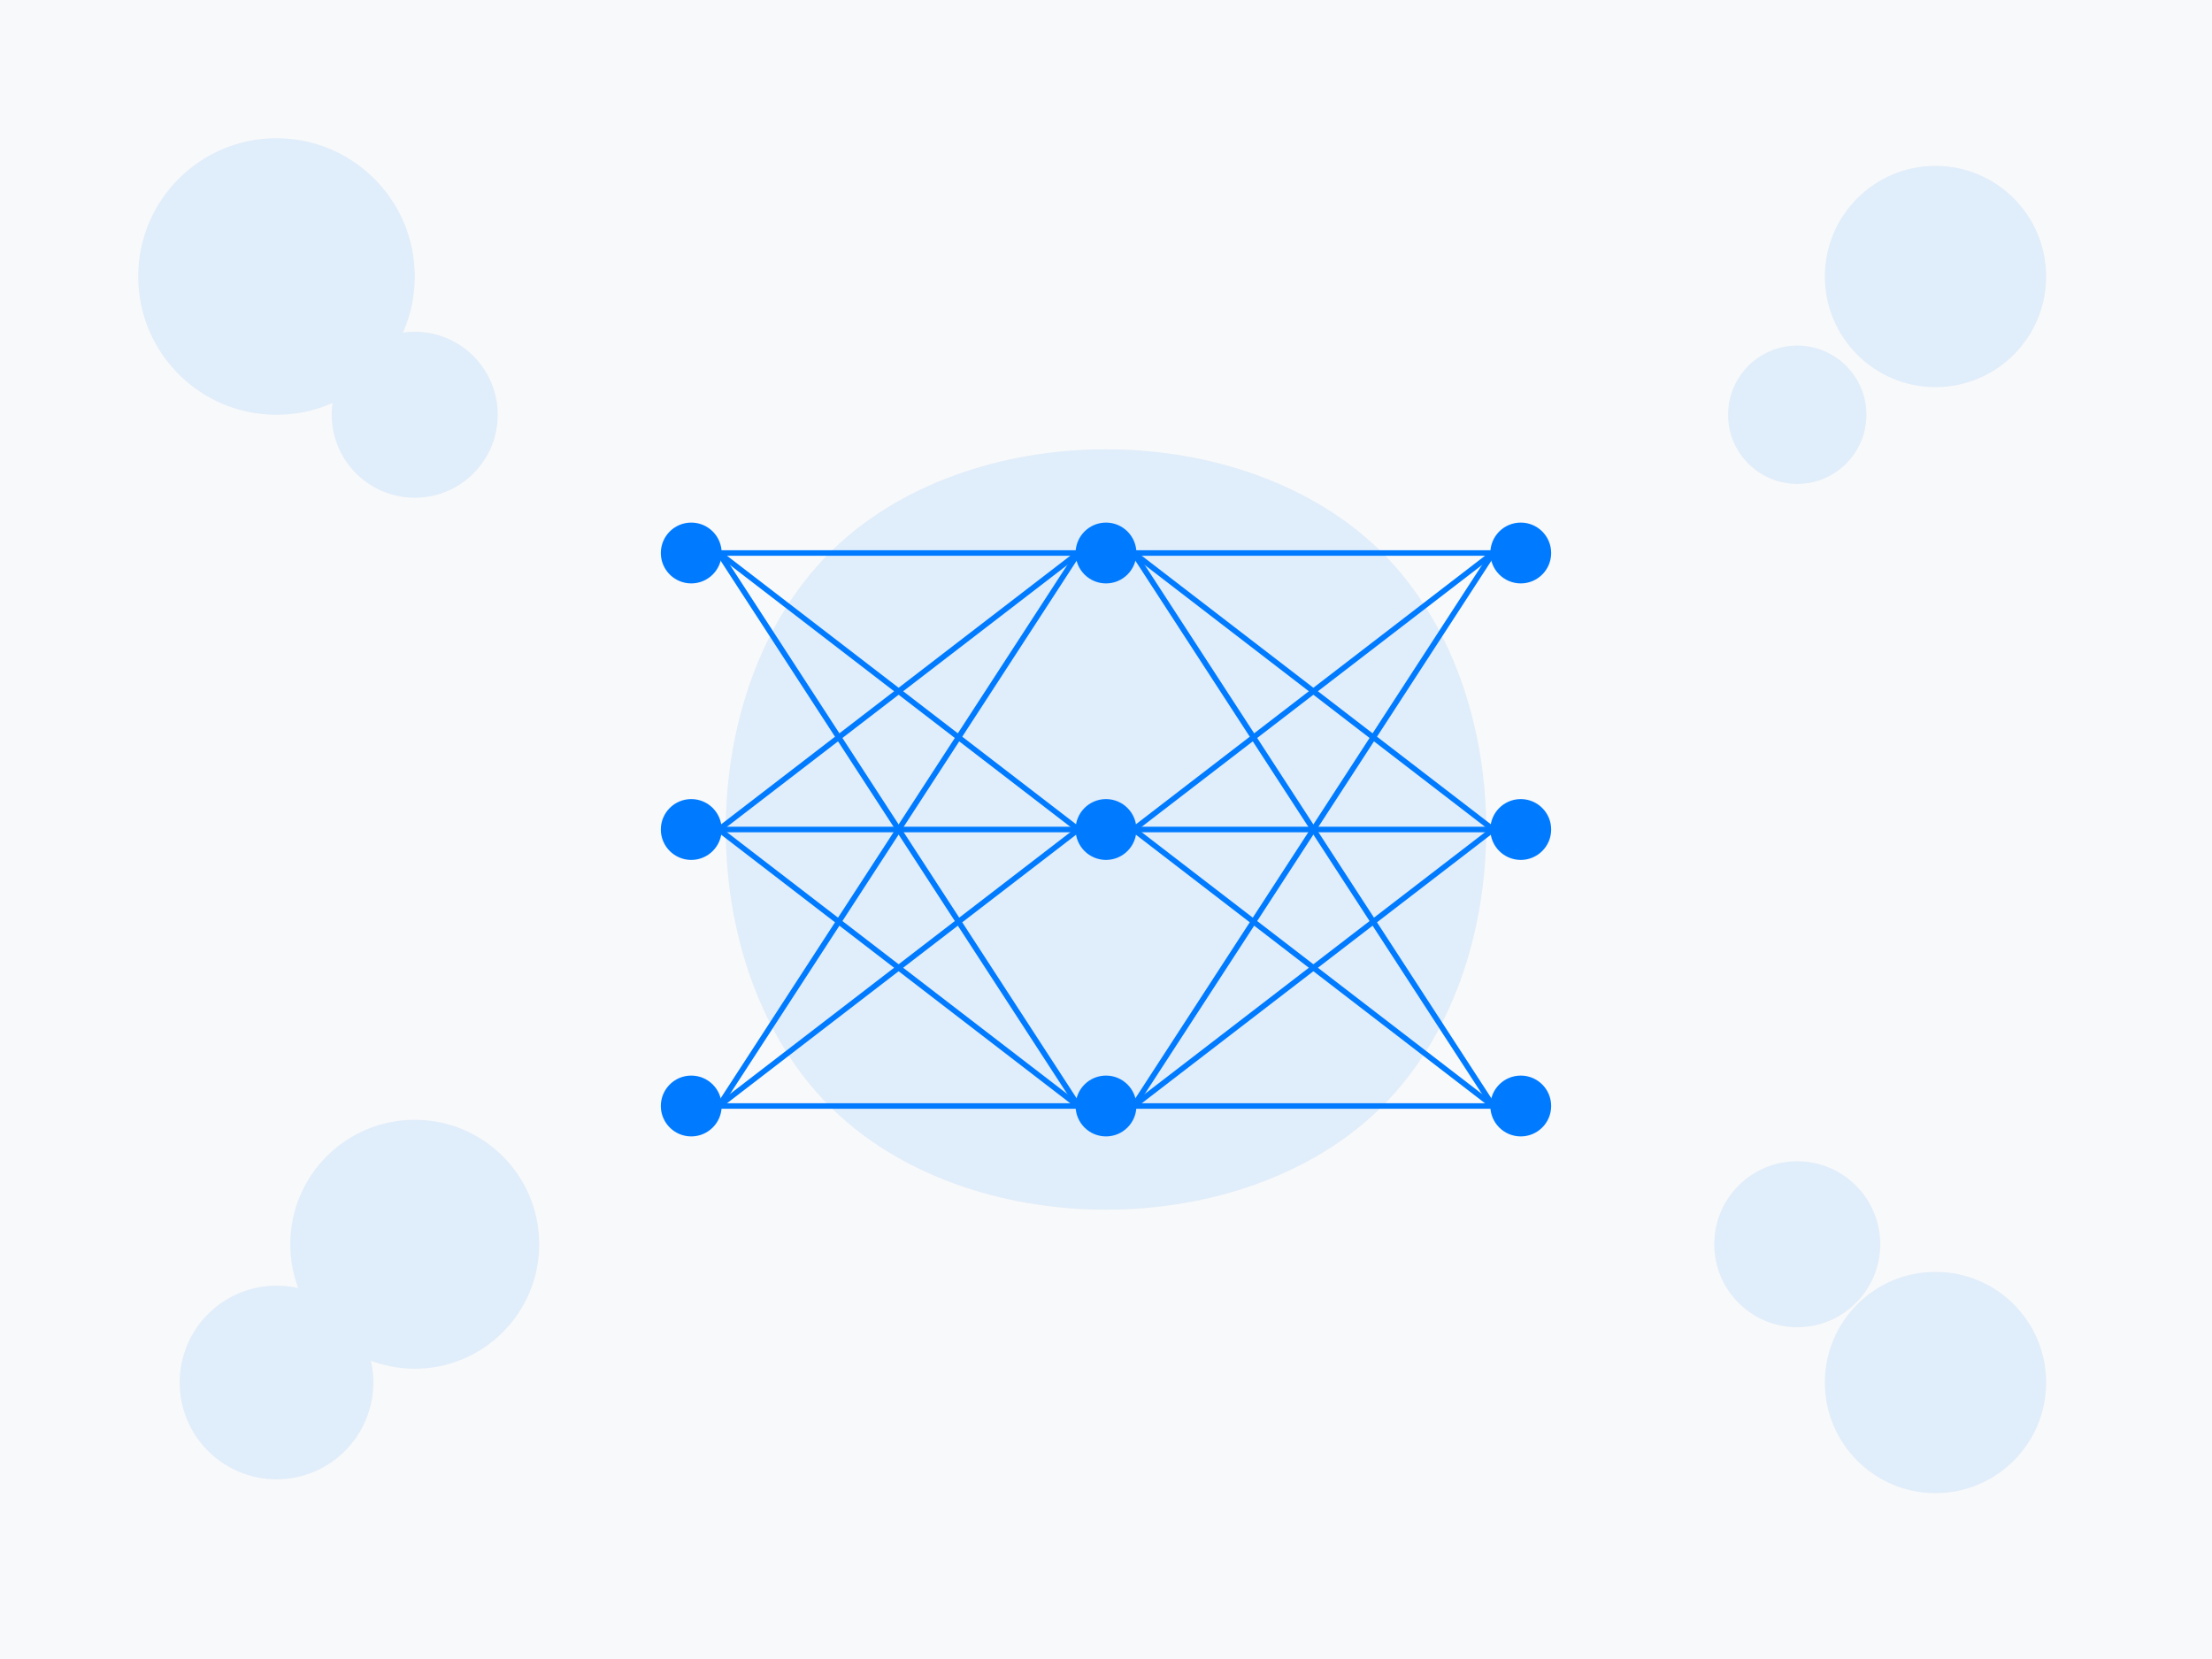 <?xml version="1.0" encoding="UTF-8"?>
<svg width="800" height="600" viewBox="0 0 800 600" xmlns="http://www.w3.org/2000/svg">
    <!-- Background -->
    <rect width="800" height="600" fill="#f8f9fa"/>
    
    <!-- Brain Icon -->
    <g transform="translate(400, 300)">
        <!-- Brain Shape -->
        <path d="M-100,-100 C-150,-50 -150,50 -100,100 C-50,150 50,150 100,100 C150,50 150,-50 100,-100 C50,-150 -50,-150 -100,-100" 
              fill="#007bff" opacity="0.1"/>
        
        <!-- Neural Network Lines -->
        <g stroke="#007bff" stroke-width="2" fill="none">
            <!-- Input Layer -->
            <circle cx="-150" cy="-100" r="10" fill="#007bff"/>
            <circle cx="-150" cy="0" r="10" fill="#007bff"/>
            <circle cx="-150" cy="100" r="10" fill="#007bff"/>
            
            <!-- Hidden Layer -->
            <circle cx="0" cy="-100" r="10" fill="#007bff"/>
            <circle cx="0" cy="0" r="10" fill="#007bff"/>
            <circle cx="0" cy="100" r="10" fill="#007bff"/>
            
            <!-- Output Layer -->
            <circle cx="150" cy="-100" r="10" fill="#007bff"/>
            <circle cx="150" cy="0" r="10" fill="#007bff"/>
            <circle cx="150" cy="100" r="10" fill="#007bff"/>
            
            <!-- Connections -->
            <line x1="-140" y1="-100" x2="-10" y2="-100"/>
            <line x1="-140" y1="-100" x2="-10" y2="0"/>
            <line x1="-140" y1="-100" x2="-10" y2="100"/>
            
            <line x1="-140" y1="0" x2="-10" y2="-100"/>
            <line x1="-140" y1="0" x2="-10" y2="0"/>
            <line x1="-140" y1="0" x2="-10" y2="100"/>
            
            <line x1="-140" y1="100" x2="-10" y2="-100"/>
            <line x1="-140" y1="100" x2="-10" y2="0"/>
            <line x1="-140" y1="100" x2="-10" y2="100"/>
            
            <line x1="10" y1="-100" x2="140" y2="-100"/>
            <line x1="10" y1="-100" x2="140" y2="0"/>
            <line x1="10" y1="-100" x2="140" y2="100"/>
            
            <line x1="10" y1="0" x2="140" y2="-100"/>
            <line x1="10" y1="0" x2="140" y2="0"/>
            <line x1="10" y1="0" x2="140" y2="100"/>
            
            <line x1="10" y1="100" x2="140" y2="-100"/>
            <line x1="10" y1="100" x2="140" y2="0"/>
            <line x1="10" y1="100" x2="140" y2="100"/>
        </g>
        
        <!-- Pulse Animation -->
        <circle cx="0" cy="0" r="5" fill="#007bff">
            <animate attributeName="r" values="5;10;5" dur="2s" repeatCount="indefinite"/>
            <animate attributeName="opacity" values="1;0.5;1" dur="2s" repeatCount="indefinite"/>
        </circle>
    </g>
    
    <!-- Decorative Elements -->
    <g fill="#007bff" opacity="0.1">
        <!-- Top Left -->
        <circle cx="100" cy="100" r="50"/>
        <circle cx="150" cy="150" r="30"/>
        
        <!-- Top Right -->
        <circle cx="700" cy="100" r="40"/>
        <circle cx="650" cy="150" r="25"/>
        
        <!-- Bottom Left -->
        <circle cx="100" cy="500" r="35"/>
        <circle cx="150" cy="450" r="45"/>
        
        <!-- Bottom Right -->
        <circle cx="700" cy="500" r="40"/>
        <circle cx="650" cy="450" r="30"/>
    </g>
</svg> 